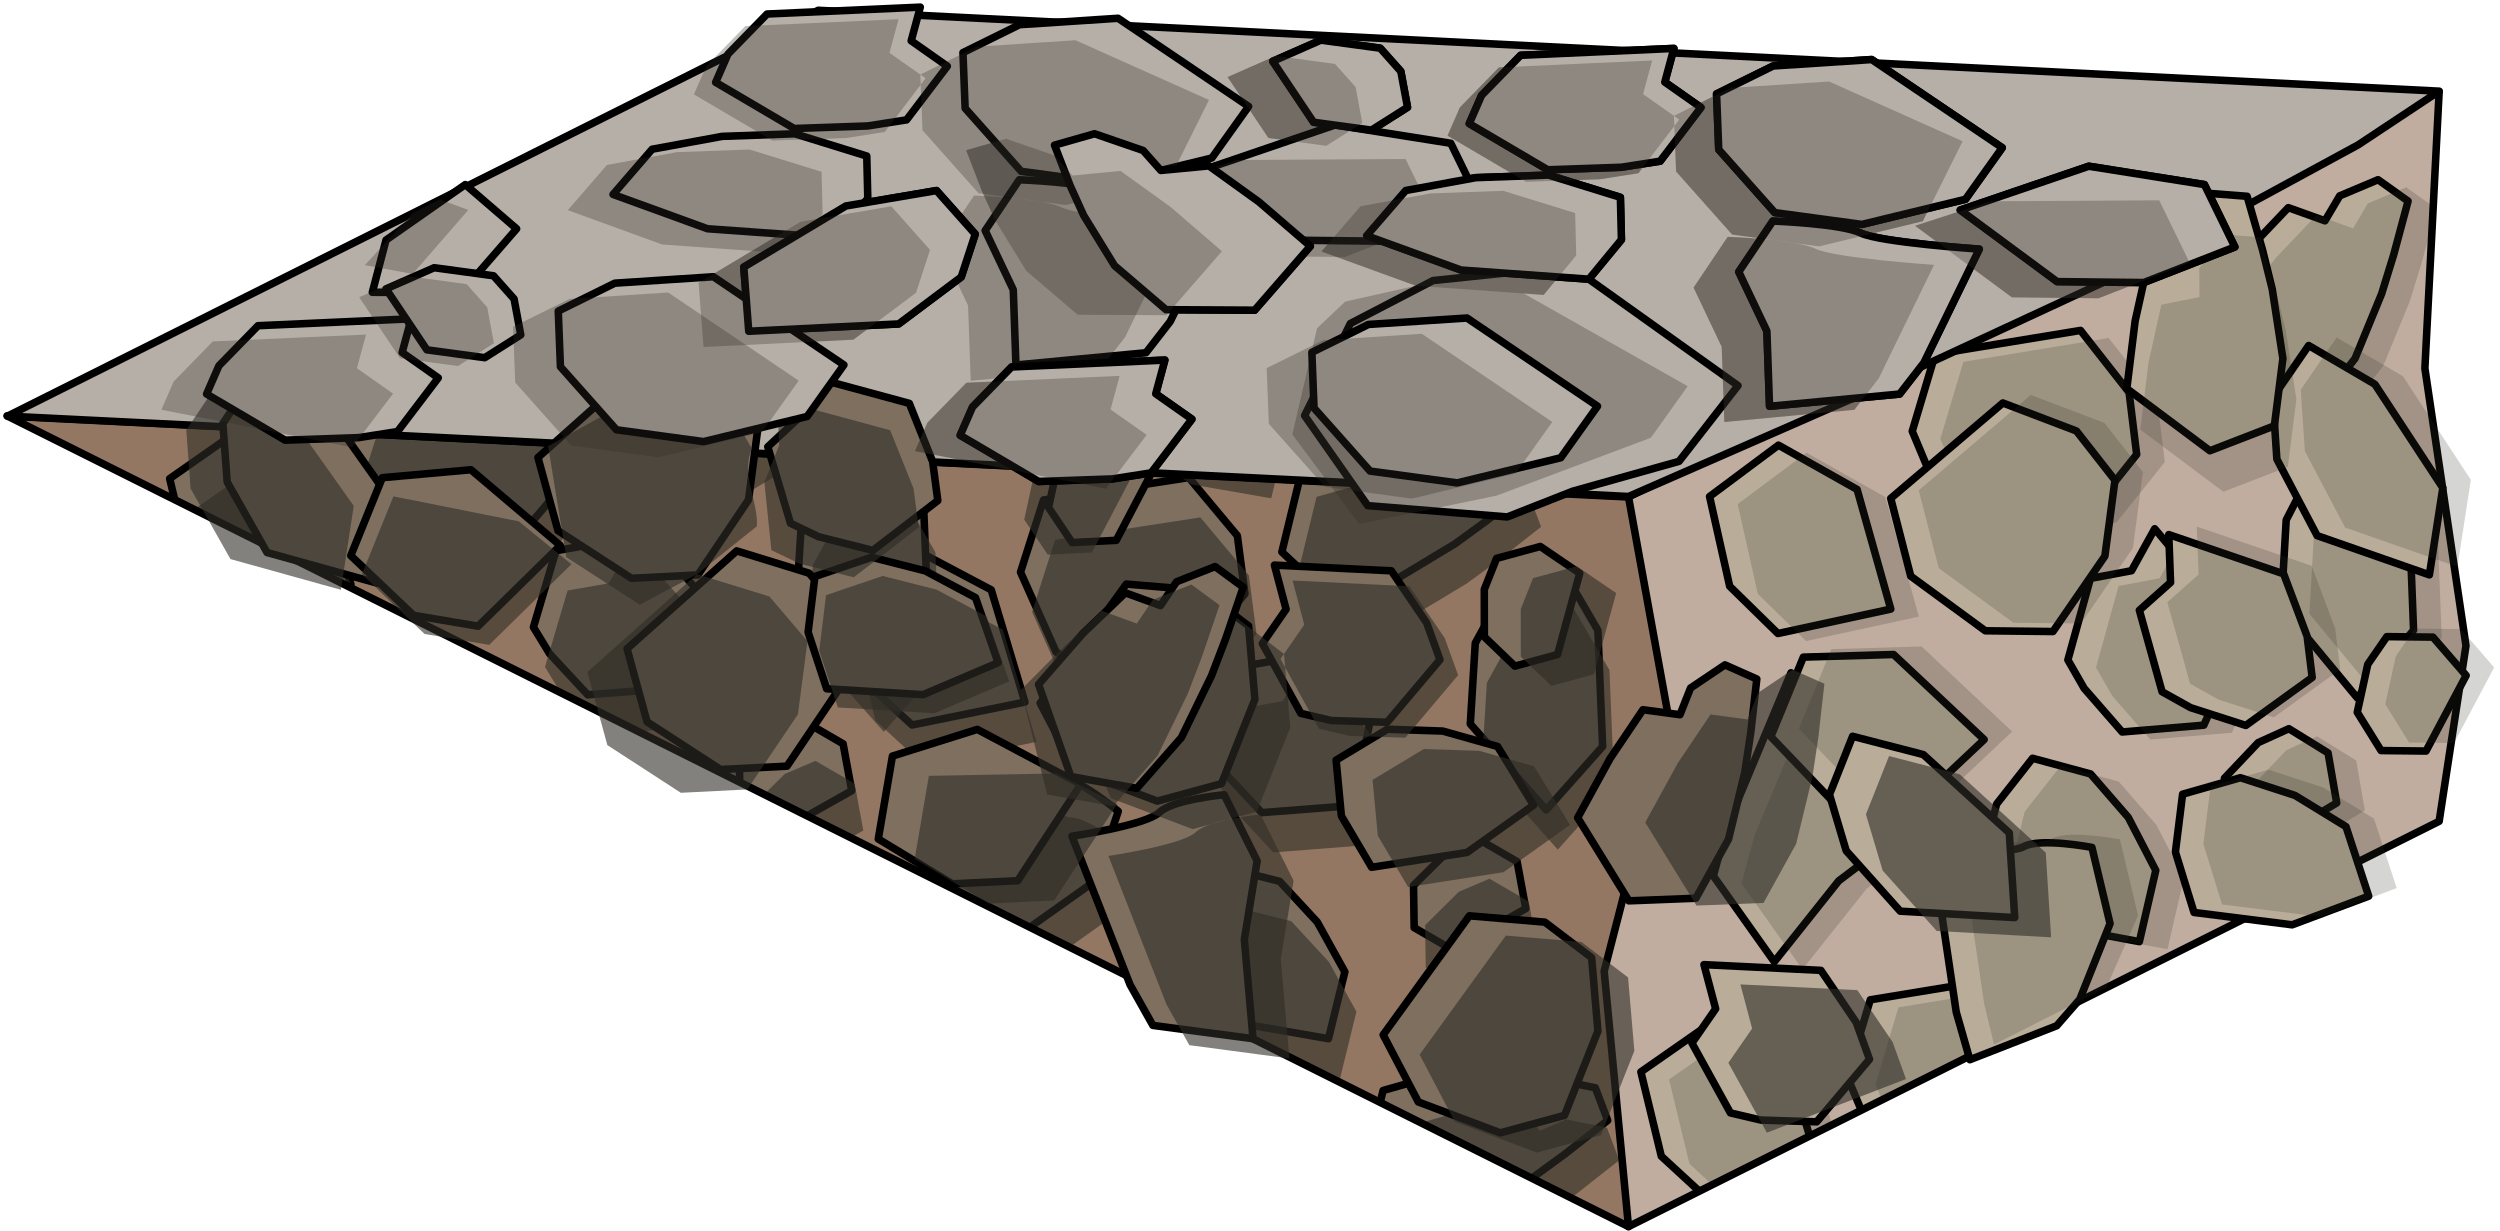 <?xml version="1.0" encoding="UTF-8" standalone="no"?><!DOCTYPE svg PUBLIC "-//W3C//DTD SVG 1.1//EN" "http://www.w3.org/Graphics/SVG/1.1/DTD/svg11.dtd"><svg width="100%" height="100%" viewBox="0 0 331 163" version="1.1" xmlns="http://www.w3.org/2000/svg" xmlns:xlink="http://www.w3.org/1999/xlink" xml:space="preserve" xmlns:serif="http://www.serif.com/" style="fill-rule:evenodd;clip-rule:evenodd;stroke-linecap:round;stroke-linejoin:round;stroke-miterlimit:1.5;"><g id="Stone_Ramp_RightDown_low-angle1"><g><g><path d="M215.613,65.804l-214.684,-10.744l214.684,107.342c30.26,-40.833 0,-96.598 0,-96.598Z" style="fill:#947762;"/><clipPath id="_clip1"><path d="M215.613,65.804l-214.684,-10.744l214.684,107.342c30.26,-40.833 0,-96.598 0,-96.598Z"/></clipPath><g clip-path="url(#_clip1)"><g><path d="M210.085,193.293l7.471,-8.393l-0.629,-15.381l-4.861,-8.364l-7.639,3.248l-3.734,6.804l-0.66,10.713l10.052,11.373" style="fill:#7e6f5f;stroke:#000;stroke-width:1px;"/><path d="M186.545,163.008l-6.48,-6.062l3.056,-12.564l8.623,-2.464l7.623,-1.443l2.976,3.95l3.5,-1.488l5.379,1.085l1.634,4.32l-5.651,4.448l-4.24,3.091l-7.817,4.703l-8.603,2.424Z" style="fill:#7e6f5f;stroke:#000;stroke-width:1px;"/><path d="M149.558,169.314l-7.62,-4.416l-4.724,-10.593l3.045,-9.557l19.233,-2.964l6.432,7.697l1.006,7.709l-6.329,7.428l-11.043,4.696Z" style="fill:#7e6f5f;stroke:#000;stroke-width:1px;"/><path d="M127.782,132.853l-8.069,-10.664l1.707,-5.942l8.575,-19.295c0,0 7.897,5.941 10.382,6.017c2.486,0.077 7.683,4.452 7.683,4.452l-3.151,9.269l-8.6,6.112l-8.527,10.051Z" style="fill:#7e6f5f;stroke:#000;stroke-width:1px;"/><path d="M175.885,137.525l-10.639,-1.857l-10.285,-7.605l2.017,-7.626l4.768,-5.691l7.679,1.95l4.985,5.388l3.648,6.589l-2.173,8.852" style="fill:#7e6f5f;stroke:#000;stroke-width:1px;"/><path d="M117.072,165.04l9.12,-6.382l10.414,5.505l4.461,14.856l-14.945,3.037l-6.387,-5.87l-2.663,-11.146" style="fill:#7e6f5f;stroke:#000;stroke-width:1px;"/><path d="M204.719,107.228l7.47,-8.393l-0.628,-15.381l-4.862,-8.364l-7.638,3.248l-3.735,6.804l-0.66,10.713l10.053,11.373" style="fill:#7e6f5f;stroke:#000;stroke-width:1px;"/><path d="M192.3,125.76l9.713,-5.467l-1.145,-6.211l-5.192,-3.009l-4.056,1.725l-4.47,4.43l0.084,5.596l5.066,2.936Z" style="fill:#7e6f5f;stroke:#000;stroke-width:1px;"/><path d="M162.017,102.165l5.042,5.43l10.806,-0.848l2.237,-4.699l1.605,-8.155l-10.343,-11.541l-3.071,5.211l-5.435,0.955l-2.991,10.126l2.15,3.521" style="fill:#7e6f5f;stroke:#000;stroke-width:1px;"/><path d="M176.197,79.145l-6.48,-6.062l3.057,-12.565l8.623,-2.464l7.622,-1.443l2.977,3.95l3.5,-1.488l5.378,1.086l1.634,4.319l-5.651,4.448l-4.24,3.091l-7.816,4.703l-8.604,2.425Z" style="fill:#7e6f5f;stroke:#000;stroke-width:1px;"/><path d="M147.459,90.759l-7.62,-4.416l-4.724,-10.592l3.045,-9.558l19.233,-2.963l6.432,7.697l1.006,7.708l-6.329,7.428l-11.043,4.696Z" style="fill:#7e6f5f;stroke:#000;stroke-width:1px;"/><path d="M119.775,56.616l-8.069,-10.665l1.707,-5.941l8.574,-19.295c0,0 7.897,5.94 10.383,6.017c2.486,0.076 7.683,4.452 7.683,4.452l-3.152,9.269l-8.6,6.112l-8.526,10.051Z" style="fill:#7e6f5f;stroke:#000;stroke-width:1px;"/><path d="M166.772,60.707l-10.639,-1.857l-10.285,-7.605l2.016,-7.626l4.769,-5.692l7.679,1.95l4.985,5.389l3.648,6.588l-2.173,8.853" style="fill:#7e6f5f;stroke:#000;stroke-width:1px;"/><path d="M111.706,78.975l9.119,-6.382l10.414,5.505l4.462,14.856l-14.945,3.037l-6.388,-5.87l-2.662,-11.146" style="fill:#7e6f5f;stroke:#000;stroke-width:1px;"/><path d="M199.199,217.096l9.713,-5.467l-1.145,-6.211l-5.192,-3.009l-4.056,1.725l-4.47,4.43l0.084,5.596l5.066,2.936Zm-30.283,-23.595l5.042,5.43l10.806,-0.848l2.237,-4.699l1.606,-8.155l-10.344,-11.541l-3.071,5.211l-5.435,0.955l-2.991,10.126l2.15,3.521Zm42.702,5.063l7.47,-8.393l-0.628,-15.381l-4.862,-8.364l-7.638,3.248l-3.735,6.804l-0.66,10.713l10.053,11.373Zm-93.013,-28.253l2.662,11.146l6.388,5.87l14.945,-3.037l-4.461,-14.856l-10.415,-5.505l-9.119,6.382Zm32.485,4.274l-7.62,-4.416l-4.724,-10.593l3.045,-9.557l19.234,-2.964l6.431,7.697l1.006,7.709l-6.329,7.427l-11.043,4.697Zm36.987,-6.306l-6.48,-6.062l3.057,-12.564l8.623,-2.464l7.622,-1.443l2.977,3.95l3.5,-1.488l5.378,1.085l1.634,4.32l-5.651,4.448l-4.24,3.091l-7.816,4.703l-8.604,2.424Zm-10.66,-25.483l-10.639,-1.857l-10.284,-7.605l2.016,-7.626l4.769,-5.691l7.679,1.95l4.985,5.388l3.648,6.589l-2.174,8.852Zm-48.102,-4.672l-8.069,-10.664l1.707,-5.942l8.574,-19.295c0,0 7.897,5.94 10.383,6.017c2.486,0.077 7.683,4.452 7.683,4.452l-3.152,9.269l-8.6,6.112l-8.526,10.051Zm64.518,-7.093l9.713,-5.467l-1.146,-6.211l-5.191,-3.009l-4.057,1.725l-4.47,4.43l0.085,5.596l5.066,2.936Zm-30.284,-23.595l5.042,5.43l10.806,-0.848l2.238,-4.699l1.605,-8.155l-10.344,-11.541l-3.07,5.211l-5.436,0.955l-2.99,10.126l2.149,3.521Zm42.702,5.063l7.471,-8.393l-0.629,-15.381l-4.861,-8.364l-7.639,3.248l-3.734,6.804l-0.66,10.713l10.052,11.373Zm-93.013,-28.253l2.663,11.146l6.387,5.869l14.945,-3.036l-4.461,-14.856l-10.414,-5.505l-9.12,6.382Zm35.754,11.784l-7.621,-4.416l-4.724,-10.592l3.045,-9.558l19.234,-2.963l6.432,7.697l1.006,7.708l-6.329,7.428l-11.043,4.696Zm28.738,-11.614l-6.48,-6.062l3.057,-12.565l8.623,-2.464l7.622,-1.443l2.977,3.95l3.5,-1.488l5.378,1.086l1.634,4.319l-5.651,4.448l-4.24,3.091l-7.816,4.703l-8.604,2.425Zm-9.426,-18.438l-10.639,-1.857l-10.285,-7.605l2.017,-7.626l4.768,-5.692l7.68,1.95l4.984,5.389l3.648,6.588l-2.173,8.853Zm-46.997,-4.091l-8.069,-10.665l1.707,-5.941l8.575,-19.295c0,0 7.897,5.94 10.382,6.017c2.486,0.076 7.683,4.452 7.683,4.452l-3.151,9.269l-8.6,6.112l-8.527,10.051Z" style="fill:#2f2d27;fill-opacity:0.6;"/></g><g><path d="M120.843,177.689l7.47,-8.393l-0.628,-15.38l-4.862,-8.365l-7.639,3.248l-3.734,6.804l-0.66,10.713l10.053,11.373" style="fill:#7e6f5f;stroke:#000;stroke-width:1px;"/><path d="M78.141,172.626l5.042,5.431l10.806,-0.849l2.237,-4.698l1.605,-8.155l-10.343,-11.542l-3.071,5.211l-5.435,0.955l-2.991,10.126l2.15,3.521" style="fill:#7e6f5f;stroke:#000;stroke-width:1px;"/><path d="M97.302,147.405l-6.48,-6.062l3.057,-12.565l8.623,-2.464l7.622,-1.443l2.977,3.95l3.5,-1.488l5.378,1.086l1.634,4.319l-5.651,4.448l-4.24,3.091l-7.816,4.704l-8.604,2.424Z" style="fill:#7e6f5f;stroke:#000;stroke-width:1px;"/><path d="M60.315,153.71l-7.62,-4.416l-4.724,-10.592l3.045,-9.558l19.234,-2.963l6.431,7.696l1.006,7.709l-6.329,7.428l-11.043,4.696Z" style="fill:#7e6f5f;stroke:#000;stroke-width:1px;"/><path d="M38.54,117.25l-8.069,-10.665l1.706,-5.942l8.575,-19.294c0,0 7.897,5.94 10.383,6.016c2.486,0.077 7.683,4.452 7.683,4.452l-3.152,9.269l-8.6,6.112l-8.526,10.052Z" style="fill:#7e6f5f;stroke:#000;stroke-width:1px;"/><path d="M86.642,121.922l-10.639,-1.857l-10.284,-7.606l2.016,-7.625l4.769,-5.692l7.679,1.95l4.984,5.389l3.648,6.588l-2.173,8.853" style="fill:#7e6f5f;stroke:#000;stroke-width:1px;"/><path d="M27.83,149.436l9.119,-6.382l10.414,5.505l4.462,14.856l-14.946,3.037l-6.387,-5.87l-2.662,-11.146" style="fill:#7e6f5f;stroke:#000;stroke-width:1px;"/><path d="M115.476,91.624l7.471,-8.393l-0.629,-15.38l-4.861,-8.365l-7.639,3.248l-3.734,6.804l-0.661,10.713l10.053,11.373" style="fill:#7e6f5f;stroke:#000;stroke-width:1px;"/><path d="M103.057,110.156l9.714,-5.466l-1.146,-6.212l-5.191,-3.008l-4.057,1.725l-4.47,4.429l0.085,5.597l5.065,2.935Z" style="fill:#7e6f5f;stroke:#000;stroke-width:1px;"/><path d="M72.774,86.561l5.042,5.431l10.806,-0.849l2.238,-4.698l1.605,-8.155l-10.344,-11.542l-3.07,5.211l-5.436,0.955l-2.99,10.126l2.149,3.521" style="fill:#7e6f5f;stroke:#000;stroke-width:1px;"/><path d="M86.955,63.541l-6.48,-6.062l3.057,-12.565l8.623,-2.463l7.622,-1.443l2.977,3.95l3.5,-1.489l5.378,1.086l1.634,4.319l-5.651,4.448l-4.24,3.091l-7.817,4.704l-8.603,2.424Z" style="fill:#7e6f5f;stroke:#000;stroke-width:1px;"/><path d="M58.217,75.156l-7.621,-4.416l-4.724,-10.593l3.045,-9.557l19.234,-2.964l6.431,7.697l1.006,7.709l-6.329,7.427l-11.042,4.697Z" style="fill:#7e6f5f;stroke:#000;stroke-width:1px;"/><path d="M30.532,41.012l-8.069,-10.664l1.707,-5.942l8.575,-19.295c0,0 7.897,5.94 10.382,6.017c2.486,0.076 7.683,4.452 7.683,4.452l-3.152,9.269l-8.599,6.112l-8.527,10.051Z" style="fill:#7e6f5f;stroke:#000;stroke-width:1px;"/><path d="M77.529,45.103l-10.639,-1.857l-10.285,-7.605l2.017,-7.626l4.768,-5.692l7.68,1.951l4.984,5.388l3.648,6.589l-2.173,8.852" style="fill:#7e6f5f;stroke:#000;stroke-width:1px;"/><path d="M22.463,63.371l9.12,-6.382l10.414,5.505l4.461,14.856l-14.945,3.037l-6.387,-5.87l-2.663,-11.146" style="fill:#7e6f5f;stroke:#000;stroke-width:1px;"/><path d="M109.956,201.492l9.714,-5.466l-1.146,-6.212l-5.191,-3.008l-4.057,1.725l-4.47,4.429l0.085,5.597l5.065,2.935Zm-30.283,-23.595l5.042,5.431l10.806,-0.849l2.238,-4.698l1.605,-8.155l-10.344,-11.542l-3.07,5.211l-5.436,0.955l-2.99,10.126l2.149,3.521Zm42.702,5.063l7.471,-8.393l-0.629,-15.38l-4.861,-8.365l-7.639,3.248l-3.734,6.804l-0.66,10.713l10.052,11.373Zm-93.013,-28.253l2.663,11.146l6.387,5.87l14.945,-3.037l-4.461,-14.856l-10.414,-5.505l-9.12,6.382Zm32.486,4.274l-7.621,-4.416l-4.724,-10.592l3.046,-9.558l19.233,-2.964l6.432,7.697l1.006,7.709l-6.329,7.428l-11.043,4.696Zm36.986,-6.305l-6.479,-6.062l3.056,-12.565l8.623,-2.464l7.623,-1.443l2.976,3.95l3.5,-1.488l5.379,1.086l1.633,4.319l-5.65,4.448l-4.241,3.091l-7.816,4.703l-8.604,2.425Zm-10.659,-25.483l-10.639,-1.857l-10.285,-7.606l2.017,-7.625l4.768,-5.692l7.679,1.95l4.985,5.389l3.648,6.588l-2.173,8.853Zm-48.103,-4.673l-8.069,-10.664l1.707,-5.942l8.575,-19.294c0,0 7.897,5.94 10.382,6.016c2.486,0.077 7.683,4.452 7.683,4.452l-3.152,9.269l-8.599,6.112l-8.527,10.051Zm64.518,-7.093l9.713,-5.467l-1.145,-6.211l-5.192,-3.008l-4.056,1.725l-4.47,4.429l0.084,5.597l5.066,2.935Zm-30.283,-23.595l5.042,5.431l10.806,-0.849l2.237,-4.698l1.605,-8.155l-10.343,-11.542l-3.071,5.211l-5.435,0.955l-2.991,10.126l2.15,3.521Zm42.702,5.063l7.47,-8.393l-0.629,-15.381l-4.861,-8.364l-7.639,3.248l-3.734,6.804l-0.66,10.713l10.053,11.373Zm-93.013,-28.253l2.662,11.146l6.387,5.87l14.946,-3.037l-4.462,-14.856l-10.414,-5.505l-9.119,6.382Zm35.753,11.785l-7.62,-4.416l-4.724,-10.593l3.045,-9.557l19.233,-2.964l6.432,7.697l1.006,7.709l-6.329,7.427l-11.043,4.697Zm28.738,-11.615l-6.48,-6.062l3.057,-12.565l8.623,-2.463l7.622,-1.444l2.977,3.951l3.5,-1.489l5.378,1.086l1.634,4.319l-5.651,4.448l-4.24,3.091l-7.816,4.704l-8.604,2.424Zm-9.425,-18.438l-10.639,-1.857l-10.285,-7.605l2.016,-7.626l4.769,-5.692l7.679,1.951l4.985,5.388l3.648,6.588l-2.173,8.853Zm-46.997,-4.091l-8.069,-10.664l1.706,-5.942l8.575,-19.295c0,0 7.897,5.94 10.383,6.017c2.486,0.076 7.683,4.452 7.683,4.452l-3.152,9.269l-8.6,6.112l-8.526,10.051Z" style="fill:#2f2d27;fill-opacity:0.6;"/></g></g><path d="M215.613,65.804l-214.684,-10.744l214.684,107.342c30.26,-40.833 0,-96.598 0,-96.598Z" style="fill:none;stroke:#000;stroke-width:1px;"/></g><path d="M322.944,12.139l-107.331,53.665l5.367,29.516l-8.589,33.272l3.222,33.81l107.331,-53.665l3.552,-23.242l-5.441,-36.735l1.889,-36.621" style="fill:#c0ada0;"/><clipPath id="_clip2"><path d="M322.944,12.139l-107.331,53.665l5.367,29.516l-8.589,33.272l3.222,33.81l107.331,-53.665l3.552,-23.242l-5.441,-36.735l1.889,-36.621"/></clipPath><g clip-path="url(#_clip2)"><g><path d="M317.452,184.115l7.471,-8.946l-0.629,-16.393l-4.861,-8.916l-7.639,3.462l-3.734,7.253l-0.66,11.418l10.052,12.122" style="fill:#b9ac99;stroke:#000;stroke-width:1px;"/><path d="M274.75,178.719l5.042,5.788l10.806,-0.905l2.238,-5.007l1.605,-8.693l-10.344,-12.302l-3.07,5.555l-5.436,1.018l-2.99,10.793l2.149,3.753" style="fill:#b9ac99;stroke:#000;stroke-width:1px;"/><path d="M293.911,151.836l-6.479,-6.462l3.056,-13.392l8.623,-2.626l7.623,-1.538l2.976,4.211l3.5,-1.587l5.379,1.157l1.633,4.604l-5.65,4.741l-4.241,3.294l-7.816,5.014l-8.604,2.584Z" style="fill:#b9ac99;stroke:#000;stroke-width:1px;"/><path d="M256.925,158.556l-7.621,-4.706l-4.724,-11.29l3.046,-10.188l19.233,-3.158l6.432,8.204l1.006,8.216l-6.329,7.917l-11.043,5.005Z" style="fill:#b9ac99;stroke:#000;stroke-width:1px;"/><path d="M234.917,127.341l-8.069,-11.367l1.706,-6.333l8.575,-20.565c0,0 7.897,6.331 10.383,6.413c2.486,0.081 7.683,4.745 7.683,4.745l-3.152,9.879l-8.6,6.515l-8.526,10.713Z" style="fill:#b9ac99;stroke:#000;stroke-width:1px;"/><path d="M283.252,124.674l-10.639,-1.979l-10.285,-8.106l2.017,-8.128l4.768,-6.067l7.679,2.079l4.985,5.743l3.648,7.023l-2.173,9.435" style="fill:#b9ac99;stroke:#000;stroke-width:1px;"/><path d="M217.253,141.919l9.093,-6.349l10.433,5.55l4.516,14.885l-14.93,2.979l-6.408,-5.9l-2.704,-11.165" style="fill:#b9ac99;stroke:#000;stroke-width:1px;"/><path d="M312.086,92.381l7.47,-8.946l-0.629,-16.393l-4.861,-8.916l-7.639,3.462l-3.734,7.253l-0.66,11.418l10.053,12.122" style="fill:#b9ac99;stroke:#000;stroke-width:1px;"/><path d="M299.667,112.134l9.713,-5.827l-1.145,-6.621l-5.192,-3.206l-4.056,1.839l-4.471,4.72l0.085,5.966l5.066,3.129Z" style="fill:#b9ac99;stroke:#000;stroke-width:1px;"/><path d="M275.935,91.128l5.042,5.788l10.806,-0.905l2.237,-5.007l1.606,-8.693l-10.344,-12.302l-3.071,5.555l-5.435,1.018l-2.991,10.793l2.15,3.753" style="fill:#b9ac99;stroke:#000;stroke-width:1px;"/><path d="M306.237,54.522l-9.014,-1.578l-5.175,-12.725l5.559,-7.096l5.363,-5.631l4.853,1.743l1.958,-3.307l5.069,-2.136l3.979,2.835l-1.911,7.125l-1.585,5.13l-3.529,8.589l-5.567,7.051Z" style="fill:#b9ac99;stroke:#000;stroke-width:1px;"/><path d="M265.524,73.09l-7.621,-4.707l-4.724,-11.29l3.045,-10.188l19.234,-3.158l6.431,8.204l1.006,8.216l-6.329,7.917l-11.042,5.006Z" style="fill:#b9ac99;stroke:#000;stroke-width:1px;"/><path d="M229.782,27.96l-8.068,-11.367l1.706,-6.333l8.575,-20.565c0,0 7.897,6.331 10.383,6.413c2.486,0.081 7.683,4.745 7.683,4.745l-3.152,9.88l-8.6,6.514l-8.527,10.713Z" style="fill:#b9ac99;stroke:#000;stroke-width:1px;"/><path d="M277.885,32.94l-10.639,-1.979l-10.285,-8.106l2.017,-8.128l4.768,-6.067l7.68,2.079l4.984,5.743l3.648,7.023l-2.173,9.435" style="fill:#b9ac99;stroke:#000;stroke-width:1px;"/><path d="M226.346,65.74l9.12,-6.802l10.414,5.867l4.461,15.835l-14.945,3.236l-6.387,-6.256l-2.663,-11.88" style="fill:#b9ac99;stroke:#000;stroke-width:1px;"/></g><path d="M308.76,204.87l9.713,-5.827l-1.145,-6.621l-5.192,-3.206l-4.056,1.838l-4.47,4.721l0.084,5.966l5.066,3.129Zm-30.283,-25.149l5.042,5.788l10.806,-0.905l2.237,-5.008l1.606,-8.692l-10.344,-12.302l-3.071,5.554l-5.435,1.019l-2.991,10.793l2.15,3.753Zm42.702,5.396l7.47,-8.946l-0.628,-16.394l-4.862,-8.915l-7.638,3.462l-3.735,7.252l-0.66,11.419l10.053,12.122Zm-100.199,-42.196l2.704,11.165l6.407,5.9l14.931,-2.979l-4.516,-14.885l-10.433,-5.551l-9.093,6.35Zm39.671,16.637l-7.62,-4.707l-4.724,-11.29l3.045,-10.187l19.234,-3.159l6.431,8.204l1.006,8.217l-6.329,7.917l-11.043,5.005Zm36.987,-6.72l-6.48,-6.462l3.057,-13.392l8.623,-2.626l7.622,-1.538l2.977,4.21l3.5,-1.586l5.378,1.157l1.634,4.604l-5.651,4.741l-4.24,3.294l-7.816,5.014l-8.604,2.584Zm-58.995,-24.495l-8.069,-11.367l1.707,-6.333l8.575,-20.566c0,0 7.897,6.332 10.383,6.413c2.485,0.082 7.683,4.746 7.683,4.746l-3.152,9.879l-8.6,6.515l-8.527,10.713Zm48.335,-2.667l-10.639,-1.979l-10.284,-8.106l2.016,-8.128l4.769,-6.067l7.679,2.079l4.985,5.743l3.648,7.022l-2.174,9.436Zm16.416,-12.54l9.713,-5.827l-1.146,-6.621l-5.191,-3.206l-4.057,1.838l-4.47,4.721l0.085,5.966l5.066,3.129Zm-23.733,-21.006l5.042,5.788l10.806,-0.905l2.238,-5.008l1.605,-8.692l-10.343,-12.302l-3.071,5.555l-5.436,1.018l-2.99,10.793l2.149,3.753Zm36.151,1.253l7.471,-8.946l-0.629,-16.394l-4.861,-8.915l-7.639,3.462l-3.734,7.252l-0.66,11.419l10.052,12.122Zm-85.739,-26.641l2.662,11.88l6.388,6.256l14.945,-3.237l-4.461,-15.834l-10.415,-5.867l-9.119,6.802Zm39.177,7.349l-7.62,-4.706l-4.724,-11.29l3.045,-10.188l19.233,-3.158l6.432,8.203l1.006,8.217l-6.329,7.917l-11.043,5.005Zm40.714,-18.567l-9.014,-1.579l-5.175,-12.724l5.559,-7.096l5.362,-5.631l4.853,1.743l1.958,-3.307l5.07,-2.136l3.979,2.835l-1.912,7.125l-1.584,5.13l-3.529,8.589l-5.567,7.051Zm-32.929,-25.797l-6.062,2.236l-10.285,-8.106l2.017,-8.129l4.768,-6.066l7.679,2.079l4.985,5.743l3.648,7.022l-6.75,5.221Zm-43.526,-0.765l-8.069,-11.367l1.707,-6.333l8.575,-20.565c0,0 7.897,6.331 10.382,6.412c2.486,0.082 7.683,4.746 7.683,4.746l-3.152,9.879l-8.599,6.515l-8.527,10.713Z" style="fill:#2f2d27;fill-opacity:0.2;"/></g><path d="M322.944,12.139l-107.331,53.665l5.367,29.516l-8.589,33.272l3.222,33.81l107.331,-53.665l3.552,-23.242l-5.441,-36.735l1.889,-36.621" style="fill:none;stroke:#000;stroke-width:1px;"/></g><path d="M0.997,55.094l107.331,-53.733l214.616,10.71l-10.733,7.115l-32.377,17.572l-33.709,15.631l-30.512,13.348l-214.616,-10.643Z" style="fill:#b6afa7;stroke:#000;stroke-width:1px;"/><g><g><path d="M272.309,135.811l-11.496,4.495l-1.807,-6.305l-3.268,-22.041c0,0 10.032,1.349 12.203,0.136c2.172,-1.213 9.03,0.1 9.03,0.1l2.399,10.088l-4.005,10.018l-3.056,3.509Z" style="fill:#b9ac99;stroke:#000;stroke-width:1px;"/><path d="M313.616,118.652l-10.135,3.794l-12.992,-1.636l-2.467,-8.003l0.953,-7.657l7.651,-2.182l7.233,2.347l6.749,4.133l3.008,9.204" style="fill:#b9ac99;stroke:#000;stroke-width:1px;"/><path d="M321.649,76.111l1.783,-11.518l-8.999,-13.718l-8.765,-5.128l-4.756,6.908l0.544,8.139l5.327,10.121l14.866,5.196" style="fill:#b9ac99;stroke:#000;stroke-width:1px;"/><path d="M321.205,99.439l5.313,-10.004l-4.398,-5.079l-6.101,-0.068l-2.526,3.668l-1.393,6.351l3.151,5.066l5.954,0.066Z" style="fill:#b9ac99;stroke:#000;stroke-width:1px;"/><path d="M290.037,93.693l7.306,2.356l8.789,-6.351l-0.668,-5.445l-3.11,-8.273l-15.209,-5.2l0.236,6.342l-4.13,3.677l3.008,10.788l3.778,2.106" style="fill:#b9ac99;stroke:#000;stroke-width:1px;"/><path d="M301.125,56.379l-8.536,3.299l-10.999,-8.228l1.1,-8.947l1.688,-7.59l5.056,-1.012l-0.03,-3.843l3.24,-4.446l4.872,0.376l2.039,7.088l1.29,5.212l1.41,9.179l-1.13,8.912Z" style="fill:#b9ac99;stroke:#000;stroke-width:1px;"/><path d="M271.81,83.615l-8.956,-0.1l-9.872,-7.232l-2.649,-10.298l14.845,-12.631l9.742,3.708l5.102,6.519l-1.336,10.047l-6.876,9.987Z" style="fill:#b9ac99;stroke:#000;stroke-width:1px;"/><path d="M234.46,97.537l4.301,-10.533l11.949,-0.348l11.992,11.261l-11.131,10.484l-8.7,-2.062l-8.411,-8.802" style="fill:#b9ac99;stroke:#000;stroke-width:1px;"/></g><path d="M278.877,130.77l-14.868,7.52l-1.294,-5.354l-3.267,-22.041c0,0 10.031,1.349 12.202,0.136c2.172,-1.213 9.03,0.1 9.03,0.1l2.399,10.088l-4.202,9.551Zm38.448,-13.183l-10.135,3.794l-12.992,-1.636l-2.467,-8.003l0.953,-7.657l7.651,-2.182l7.233,2.347l6.749,4.133l3.008,9.204Zm7.589,-19.213l5.313,-10.004l-4.398,-5.079l-6.101,-0.068l-2.526,3.668l-1.393,6.351l3.151,5.066l5.954,0.066Zm-31.168,-5.746l7.306,2.356l8.789,-6.351l-0.668,-5.445l-3.11,-8.273l-15.209,-5.2l0.237,6.342l-4.131,3.677l3.008,10.788l3.778,2.106Zm31.612,-17.582l1.783,-11.518l-8.999,-13.718l-8.765,-5.128l-4.756,6.908l0.544,8.139l5.327,10.121l14.866,5.196Zm-87.189,21.426l8.411,8.802l8.7,2.062l11.131,-10.484l-11.992,-11.261l-11.949,0.348l-4.301,10.533Zm37.351,-13.922l-8.957,-0.1l-9.872,-7.232l-2.649,-10.298l14.845,-12.631l9.742,3.708l5.102,6.519l-1.336,10.047l-6.875,9.987Zm27.388,-20.739l-8.535,3.3l-10.999,-8.229l1.1,-8.946l1.687,-7.591l5.056,-1.012l-0.029,-3.842l3.24,-4.446l4.871,0.375l2.04,7.089l1.29,5.212l1.41,9.178l-1.131,8.912Z" style="fill:#2f2d27;fill-opacity:0.2;"/></g><g><path d="M266.745,121.488l-0.716,-11.213l-11.38,-10.367l-9.366,-2.423l-3.06,7.716l2.213,7.439l7.154,8.001l15.155,0.847" style="fill:#b9ac99;stroke:#000;stroke-width:1px;"/><path d="M233.123,148.296l7.407,0.232l6.993,-8.281l-1.768,-4.895l-4.67,-6.875l-15.48,-0.758l1.547,5.847l-3.142,4.537l5.098,9.246l4.015,0.947" style="fill:#b9ac99;stroke:#000;stroke-width:1px;"/><path d="M224.534,118.927l-8.866,0.346l-6.786,-11.007l4.31,-7.865l4.333,-6.435l4.902,0.661l1.402,-3.536l4.553,-3.061l4.22,1.875l-0.809,7.145l-0.783,5.189l-2.151,8.865l-4.325,7.823Z" style="fill:#7e6f5f;stroke:#000;stroke-width:1px;"/><path d="M207.139,147.673l-8.498,2.314l-10.854,-4.087l-4.656,-8.885l11.415,-15.761l9.995,0.837l6.189,4.704l0.833,9.723l-4.424,11.155Z" style="fill:#7e6f5f;stroke:#000;stroke-width:1px;"/><path d="M165.901,137.525l-13.257,-1.76l-3.025,-5.391l-7.693,-19.663c0,0 9.776,-1.439 11.578,-3.153c1.802,-1.714 8.568,-2.334 8.568,-2.334l4.376,8.758l-1.7,10.413l1.153,13.13Z" style="fill:#7e6f5f;stroke:#000;stroke-width:1px;"/><path d="M203.042,106.602l-8.8,6.26l-12.639,1.967l-4.005,-6.795l-0.696,-7.393l6.786,-4.09l7.337,0.244l7.25,2.038l4.767,7.769" style="fill:#7e6f5f;stroke:#000;stroke-width:1px;"/><path d="M206.216,86.657l2.941,-10.751l-5.222,-3.553l-5.789,1.577l-1.626,4.098l0.007,6.293l4.04,3.874l5.649,-1.538Z" style="fill:#7e6f5f;stroke:#000;stroke-width:1px;"/><path d="M176.25,95.396l7.407,0.232l6.993,-8.281l-1.767,-4.895l-4.671,-6.875l-15.48,-0.758l1.547,5.847l-3.142,4.537l5.098,9.246l4.015,0.947" style="fill:#7e6f5f;stroke:#000;stroke-width:1px;"/><path d="M161.723,103.752l-8.498,2.315l-10.853,-4.088l-4.656,-8.885l11.414,-15.761l9.996,0.837l6.189,4.705l0.832,9.722l-4.424,11.155Z" style="fill:#7e6f5f;stroke:#000;stroke-width:1px;"/><path d="M116.284,111.078l1.873,-10.972l11.236,-3.535l13.701,7.271l-8.348,12.763l-8.664,0.416l-9.798,-5.943" style="fill:#7e6f5f;stroke:#000;stroke-width:1px;"/><path d="M233.934,149.965l18.415,-7.102l-1.768,-4.895l-4.671,-6.875l-15.479,-0.758l1.547,5.847l-3.143,4.537l5.099,9.246Zm37.637,-25.861l-0.716,-11.213l-11.38,-10.367l-9.366,-2.423l-3.06,7.716l2.213,7.439l7.154,8.001l15.155,0.847Zm-59.606,26.185l-8.498,2.314l-10.854,-4.087l-4.656,-8.885l11.415,-15.762l9.995,0.838l6.189,4.704l0.833,9.723l-4.424,11.155Zm21.519,-30.736l-8.866,0.346l-6.786,-11.007l4.31,-7.864l4.333,-6.435l4.902,0.66l1.402,-3.536l4.553,-3.061l4.22,1.875l-0.809,7.146l-0.783,5.188l-2.151,8.865l-4.325,7.823Zm-25.616,-10.335l-8.8,6.26l-12.639,1.967l-4.006,-6.795l-0.695,-7.393l6.786,-4.09l7.336,0.244l7.251,2.038l4.767,7.769Zm-37.141,30.923l-13.257,-1.76l-3.025,-5.391l-7.693,-19.663c0,0 9.776,-1.439 11.578,-3.153c1.802,-1.714 8.568,-2.334 8.568,-2.334l4.375,8.758l-1.699,10.413l1.153,13.13Zm40.315,-50.868l2.941,-10.751l-5.222,-3.553l-5.79,1.577l-1.625,4.098l0.007,6.293l4.04,3.874l5.649,-1.538Zm-32.387,8.165l7.407,0.232l6.993,-8.281l-1.768,-4.894l-4.671,-6.875l-15.479,-0.759l1.547,5.847l-3.143,4.537l5.099,9.246l4.015,0.947Zm-57.546,16.256l9.799,5.943l8.664,-0.416l8.348,-12.763l-8.018,-4.053l-16.919,0.317l-1.874,10.972Zm45.301,-6.236l-8.497,2.315l-10.854,-4.088l-5.495,-13.836l12.253,-10.81l9.996,0.838l6.189,4.704l0.833,9.723l-4.425,11.154Z" style="fill:#2f2d27;fill-opacity:0.6;"/></g><g><path d="M49.98,77.222l1.697,-11.107l-8.9,-12.559l-8.632,-4.37l-4.639,6.883l0.572,7.74l5.278,9.346l14.624,4.067" style="fill:#7e6f5f;stroke:#000;stroke-width:1px;"/><path d="M150.515,104.372l-8.736,-1.557l-4.276,-12.204l5.892,-6.761l5.608,-5.36l4.647,1.693l2.126,-3.154l5.102,-2.017l3.723,2.734l-2.319,6.807l-1.874,4.901l-3.996,8.201l-5.897,6.717Z" style="fill:#7e6f5f;stroke:#000;stroke-width:1px;"/><path d="M104.197,101.438l-8.797,0.445l-9.729,-6.314l-2.649,-9.675l14.521,-12.956l9.585,2.955l5.04,5.918l-1.265,9.676l-6.706,9.951Z" style="fill:#7e6f5f;stroke:#000;stroke-width:1px;"/><path d="M132.154,87.738l-9.935,4.234l-12.767,-0.78l-2.46,-7.495l0.901,-7.37l7.503,-2.545l7.115,1.806l6.647,3.541l2.996,8.609" style="fill:#7e6f5f;stroke:#000;stroke-width:1px;"/><path d="M147.791,71.539l5.172,-9.874l-4.343,-4.586l-5.992,0.302l-2.464,3.656l-1.338,6.149l3.118,4.648l5.847,-0.295Z" style="fill:#7e6f5f;stroke:#000;stroke-width:1px;"/><path d="M108.377,71.063l7.186,1.81l8.602,-6.594l-0.681,-5.16l-3.093,-7.714l-14.959,-4.05l0.261,6.042l-4.04,3.761l3.004,10.122l3.72,1.783" style="fill:#7e6f5f;stroke:#000;stroke-width:1px;"/><path d="M92.4,76.121l-8.797,0.444l-9.729,-6.313l-2.649,-9.675l14.521,-12.957l9.585,2.955l5.04,5.919l-1.265,9.676l-6.706,9.951Z" style="fill:#7e6f5f;stroke:#000;stroke-width:1px;"/><path d="M46.444,73.563l4.176,-10.317l11.732,-1.052l11.83,10.032l-10.883,10.684l-8.553,-1.446l-8.302,-7.901" style="fill:#7e6f5f;stroke:#000;stroke-width:1px;"/><path d="M45.137,78.09l1.698,-11.108l-8.901,-12.559l-8.631,-4.37l-4.639,6.883l0.571,7.741l5.279,9.345l14.623,4.068Zm53.802,26.432l-8.796,0.444l-9.729,-6.313l-2.649,-9.675l14.52,-12.957l9.585,2.955l5.041,5.918l-1.266,9.677l-6.706,9.951Zm48.438,2.228l-8.736,-1.557l-3.48,-13.838l5.096,-5.127l5.608,-5.36l4.648,1.693l2.125,-3.154l5.103,-2.017l3.722,2.734l-2.319,6.807l-1.874,4.901l-3.996,8.201l-5.897,6.717Zm-13.751,-16.538l-9.935,4.234l-12.767,-0.781l-2.46,-7.494l0.901,-7.37l7.503,-2.545l7.115,1.806l6.647,3.541l2.996,8.609Zm10.946,-17.064l5.172,-9.873l-4.343,-4.587l-5.992,0.303l-2.464,3.655l-1.338,6.149l3.118,4.649l5.847,-0.296Zm-38.725,1.476l7.186,1.81l8.602,-6.595l-0.68,-5.159l-3.094,-7.714l-14.959,-4.051l0.261,6.043l-1.961,4.875l0.925,9.008l3.72,1.783Zm-57.931,1.413l8.302,7.901l8.553,1.446l10.883,-10.684l-6.966,-5.673l-16.596,-3.308l-4.176,10.318Zm44.369,-0.016l-7.578,4.053l-9.729,-6.313l-2.41,-14.691l14.281,-7.94l9.586,2.954l3.127,5.326c-1.548,3.284 0.873,7.054 0.648,10.269l-7.925,6.342Z" style="fill:#2f2d27;fill-opacity:0.6;"/></g><g><path d="M99.131,43.86l-0.654,-8.499l13.517,-8.092l11.996,-2.038l5.131,5.771l-1.856,5.677l-8.286,6.21l-19.848,0.971" style="fill:#b6afa7;stroke:#000;stroke-width:1px;"/><path d="M147.25,63.409l-9.726,0.337l-10.394,-6.113l1.632,-3.741l5.175,-5.304l20.288,-0.912l-1.205,4.458l4.786,3.364l-5.4,7.107l-5.156,0.804" style="fill:#b6afa7;stroke:#000;stroke-width:1px;"/><path d="M154.383,41.001l11.732,0.068l7.373,-8.476l-6.8,-5.856l-6.625,-4.774l-6.365,0.606l-2.351,-2.644l-6.435,-2.217l-5.294,1.511l2.085,5.389l1.771,3.908l4.096,6.66l6.813,5.825Z" style="fill:#b6afa7;stroke:#000;stroke-width:1px;"/><path d="M181.089,66.945l18.471,1.498l8.646,-3.402l14.101,-3.962l7.802,-10.025l-22.154,-15.81l-18.219,1.904l-10.943,5.682l-6.066,12.197l8.362,11.918Z" style="fill:#b6afa7;stroke:#000;stroke-width:1px;"/><path d="M234.287,53.791l17.217,-1.62l3.218,-4.145l7.335,-15.045c0,0 -13.086,-0.876 -15.705,-2.133c-2.619,-1.258 -11.621,-1.579 -11.621,-1.579l-4.518,6.722l3.723,7.841l0.351,9.959Z" style="fill:#b6afa7;stroke:#000;stroke-width:1px;"/><path d="M180.945,31.206l12.487,4.545l16.933,1.212l4.31,-5.229l-0.138,-5.608l-9.523,-2.947l-9.632,0.345l-9.262,1.7l-5.175,5.982" style="fill:#b6afa7;stroke:#000;stroke-width:1px;"/><path d="M173.922,16.185l-5.408,-8.07l6.376,-2.802l7.852,1.067l2.725,3.065l0.888,4.761l-4.771,3.02l-7.662,-1.041Z" style="fill:#b6afa7;stroke:#000;stroke-width:1px;"/><path d="M214.649,22.143l-9.725,0.337l-10.395,-6.113l1.632,-3.741l5.175,-5.304l20.288,-0.912l-1.205,4.458l4.786,3.364l-5.4,7.106l-5.156,0.805" style="fill:#b6afa7;stroke:#000;stroke-width:1px;"/><path d="M234.98,28.148l11.527,1.565l13.719,-3.329l4.869,-6.824l-17.286,-11.676l-13.05,0.852l-7.485,3.694l0.288,7.375l7.418,8.343Z" style="fill:#b6afa7;stroke:#000;stroke-width:1px;"/><path d="M295.895,32.698l-4.031,-8.26l-15.309,-2.43l-17.016,5.801l12.817,9.474l11.476,0.126l12.063,-4.711" style="fill:#b6afa7;stroke:#000;stroke-width:1px;"/><path d="M146.42,64.689l-25.276,-4.971l1.632,-3.742l5.175,-5.303l20.288,-0.912l-1.205,4.457l4.786,3.364l-5.4,7.107Zm-53.275,-18.744l-0.654,-8.5l13.518,-8.091l11.995,-2.039l5.132,5.771l-1.857,5.677l-8.286,6.21l-19.848,0.972Zm86.809,23.428l18.191,-3.752l20.432,-7.664l4.869,-6.824l-21.694,-12.274l-14.306,-1.024l-9.352,2.101l-3.724,3.536l-3.267,14.051l8.851,11.85Zm-37.274,-27.703l11.732,0.068l7.373,-8.476l-6.8,-5.856l-6.625,-4.774l-6.365,0.607l-2.351,-2.645l-6.436,-2.217l-5.293,1.511l2.085,5.389l1.771,3.908l4.096,6.661l6.813,5.824Zm32.279,-8.379l12.487,4.544l16.934,1.212l4.309,-5.228l-0.137,-5.609l-9.524,-2.946l-9.632,0.344l-9.262,1.701l-5.175,5.982Zm53.343,22.585l17.216,-1.621l3.218,-4.145l7.335,-15.045c0,0 -13.086,-0.875 -15.705,-2.133c-2.618,-1.257 -11.621,-1.578 -11.621,-1.578l-4.518,6.722l3.723,7.841l0.352,9.959Zm-60.366,-37.606l-5.407,-8.07l6.375,-2.802l7.852,1.067l2.725,3.064l0.888,4.762l-4.771,3.019l-7.662,-1.04Zm43.836,5.47l-9.726,0.338l-10.394,-6.113l1.632,-3.742l5.175,-5.303l20.288,-0.912l-1.206,4.458l4.787,3.364l-5.401,7.106l-5.155,0.804Zm78.137,11.043l-12.063,4.71l-11.476,-0.125l-12.817,-9.474l9.987,-3.242l22.338,-0.13l4.031,8.261Zm-60.576,-3.729l11.526,1.566l13.719,-3.33l5.269,-10.588l-17.686,-7.912l-13.05,0.852l-7.484,3.695l0.288,7.374l7.418,8.343Z" style="fill:#2f2d27;fill-opacity:0.3;"/></g><g><path d="M47.472,57.942l-9.725,0.338l-10.395,-6.113l1.632,-3.742l5.175,-5.303l20.288,-0.912l-1.205,4.457l4.786,3.364l-5.4,7.107l-5.156,0.804" style="fill:#b6afa7;stroke:#000;stroke-width:1px;"/><path d="M49.296,38.7l11.732,0.069l7.373,-8.477l-6.799,-5.856l-10.493,7.348l-1.813,6.916Z" style="fill:#b6afa7;stroke:#000;stroke-width:1px;"/><path d="M81.62,56.903l11.527,1.566l13.718,-3.33l4.869,-6.824l-17.285,-11.675l-13.05,0.852l-7.485,3.694l0.288,7.374l7.418,8.343Z" style="fill:#b6afa7;stroke:#000;stroke-width:1px;"/><path d="M134.509,48.325l17.217,-1.621l3.218,-4.145l7.335,-15.045c0,0 -13.086,-0.875 -15.705,-2.133c-2.618,-1.257 -11.621,-1.578 -11.621,-1.578l-4.518,6.721l3.723,7.842l0.351,9.959Z" style="fill:#b6afa7;stroke:#000;stroke-width:1px;"/><path d="M81.167,25.74l12.487,4.544l16.934,1.212l4.309,-5.228l-0.137,-5.609l-9.524,-2.946l-9.632,0.344l-9.262,1.701l-5.175,5.982" style="fill:#b6afa7;stroke:#000;stroke-width:1px;"/><path d="M56.516,46.317l-5.407,-8.069l6.376,-2.802l7.852,1.066l2.725,3.065l0.887,4.761l-4.77,3.02l-7.663,-1.041Z" style="fill:#b6afa7;stroke:#000;stroke-width:1px;"/><path d="M114.871,16.676l-9.725,0.338l-10.395,-6.113l1.632,-3.742l5.175,-5.304l20.288,-0.912l-1.205,4.458l4.787,3.364l-5.401,7.107l-5.156,0.804" style="fill:#b6afa7;stroke:#000;stroke-width:1px;"/><path d="M135.203,22.681l11.526,1.566l13.719,-3.33l4.869,-6.824l-17.286,-11.675l-13.05,0.852l-7.485,3.694l0.288,7.374l7.419,8.343Z" style="fill:#b6afa7;stroke:#000;stroke-width:1px;"/><path d="M196.117,27.232l-4.031,-8.261l-15.308,-2.429l-17.017,5.801l12.817,9.474l11.476,0.125l12.063,-4.71" style="fill:#b6afa7;stroke:#000;stroke-width:1px;"/><path d="M46.642,59.223l-25.276,-4.972l1.633,-3.741l5.174,-5.304l20.288,-0.912l-1.205,4.458l4.787,3.364l-5.401,7.107Zm28.993,-0.235l11.526,1.566l13.719,-3.33l4.869,-6.824l-17.286,-11.676l-13.05,0.852l-7.485,3.695l0.288,7.374l7.419,8.343Zm-20.972,-30.794l-6.361,6.909l6.332,1.169l7.373,-8.477l-3.774,-1.386l-3.57,1.785Zm20.518,-0.37l12.487,4.545l16.934,1.212l4.309,-5.229l-0.137,-5.608l-9.524,-2.946l-9.632,0.344l-9.262,1.7l-5.175,5.982Zm53.343,22.586l17.216,-1.621l3.218,-4.145l7.335,-15.045c0,0 -13.086,-0.876 -15.705,-2.133c-2.618,-1.258 -11.621,-1.579 -11.621,-1.579l-4.517,6.722l3.722,7.841l0.352,9.96Zm-75.561,-2.986l-5.407,-8.07l6.375,-2.802l7.852,1.067l2.725,3.065l0.888,4.761l-4.771,3.02l-7.662,-1.041Zm59.031,-29.15l-9.726,0.337l-10.394,-6.112l1.632,-3.742l5.175,-5.304l20.288,-0.912l-1.206,4.458l4.787,3.364l-5.401,7.107l-5.155,0.804Zm78.138,11.042l-12.064,4.711l-11.475,-0.126l-12.817,-9.474l9.986,-3.242l22.339,-0.129l4.031,8.26Zm-60.577,-3.728l11.526,1.565l13.719,-3.329l5.269,-10.589l-17.685,-7.911l-13.051,0.852l-7.484,3.694l0.288,7.375l7.418,8.343Z" style="fill:#2f2d27;fill-opacity:0.3;"/></g><g><path d="M99.131,43.86l-0.654,-8.499l13.517,-8.092l11.996,-2.038l5.131,5.771l-1.856,5.677l-8.286,6.21l-19.848,0.971" style="fill:#b6afa7;stroke:#000;stroke-width:1px;"/><path d="M147.25,63.409l-9.726,0.337l-10.394,-6.113l1.632,-3.741l5.175,-5.304l20.288,-0.912l-1.205,4.458l4.786,3.364l-5.4,7.107l-5.156,0.804" style="fill:#b6afa7;stroke:#000;stroke-width:1px;"/><path d="M154.383,41.001l11.732,0.068l7.373,-8.476l-6.8,-5.856l-6.625,-4.774l-6.365,0.606l-2.351,-2.644l-6.435,-2.217l-5.294,1.511l2.085,5.389l1.771,3.908l4.096,6.66l6.813,5.825Z" style="fill:#b6afa7;stroke:#000;stroke-width:1px;"/><path d="M181.398,62.37l11.527,1.565l13.718,-3.329l4.869,-6.824l-17.285,-11.676l-13.051,0.852l-7.484,3.694l0.288,7.375l7.418,8.343Z" style="fill:#b6afa7;stroke:#000;stroke-width:1px;"/><path d="M234.287,53.791l17.217,-1.62l3.218,-4.145l7.335,-15.045c0,0 -13.086,-0.876 -15.705,-2.133c-2.619,-1.258 -11.621,-1.579 -11.621,-1.579l-4.518,6.722l3.723,7.841l0.351,9.959Z" style="fill:#b6afa7;stroke:#000;stroke-width:1px;"/><path d="M180.945,31.206l12.487,4.545l16.933,1.212l4.31,-5.229l-0.138,-5.608l-9.523,-2.947l-9.632,0.345l-9.262,1.7l-5.175,5.982" style="fill:#b6afa7;stroke:#000;stroke-width:1px;"/><path d="M173.922,16.185l-5.408,-8.07l6.376,-2.802l7.852,1.067l2.725,3.065l0.888,4.761l-4.771,3.02l-7.662,-1.041Z" style="fill:#b6afa7;stroke:#000;stroke-width:1px;"/><path d="M214.649,22.143l-9.725,0.337l-10.395,-6.113l1.632,-3.741l5.175,-5.304l20.288,-0.912l-1.205,4.458l4.786,3.364l-5.4,7.106l-5.156,0.805" style="fill:#b6afa7;stroke:#000;stroke-width:1px;"/><path d="M234.98,28.148l11.527,1.565l13.719,-3.329l4.869,-6.824l-17.286,-11.676l-13.05,0.852l-7.485,3.694l0.288,7.375l7.418,8.343Z" style="fill:#b6afa7;stroke:#000;stroke-width:1px;"/><path d="M295.895,32.698l-4.031,-8.26l-15.309,-2.43l-17.016,5.801l12.817,9.474l11.476,0.126l12.063,-4.711" style="fill:#b6afa7;stroke:#000;stroke-width:1px;"/><path d="M146.42,64.689l-25.276,-4.971l1.632,-3.742l5.175,-5.303l20.288,-0.912l-1.205,4.457l4.786,3.364l-5.4,7.107Zm-53.275,-18.744l-0.654,-8.5l13.518,-8.091l11.995,-2.039l5.132,5.771l-1.857,5.677l-8.286,6.21l-19.848,0.972Zm82.267,18.509l11.527,1.566l13.718,-3.33l4.869,-6.824l-17.285,-11.675l-13.05,0.852l-7.485,3.694l0.288,7.374l7.418,8.343Zm-32.732,-22.784l11.732,0.068l7.373,-8.476l-6.8,-5.856l-6.625,-4.774l-6.365,0.607l-2.351,-2.645l-6.436,-2.217l-5.293,1.511l2.085,5.389l1.771,3.908l4.096,6.661l6.813,5.824Zm32.279,-8.379l12.487,4.544l16.934,1.212l4.309,-5.228l-0.137,-5.609l-9.524,-2.946l-9.632,0.344l-9.262,1.701l-5.175,5.982Zm53.343,22.585l17.216,-1.621l3.218,-4.145l7.335,-15.045c0,0 -13.086,-0.875 -15.705,-2.133c-2.618,-1.257 -11.621,-1.578 -11.621,-1.578l-4.518,6.722l3.723,7.841l0.352,9.959Zm-60.366,-37.606l-5.407,-8.07l6.375,-2.802l7.852,1.067l2.725,3.064l0.888,4.762l-4.771,3.019l-7.662,-1.04Zm43.836,5.47l-9.726,0.338l-10.394,-6.113l1.632,-3.742l5.175,-5.303l20.288,-0.912l-1.206,4.458l4.787,3.364l-5.401,7.106l-5.155,0.804Zm78.137,11.043l-12.063,4.71l-11.476,-0.125l-12.817,-9.474l9.987,-3.242l22.338,-0.13l4.031,8.261Zm-60.576,-3.729l11.526,1.566l13.719,-3.33l5.269,-10.588l-17.686,-7.912l-13.05,0.852l-7.484,3.695l0.288,7.374l7.418,8.343Z" style="fill:#2f2d27;fill-opacity:0.3;"/></g></g></svg>
